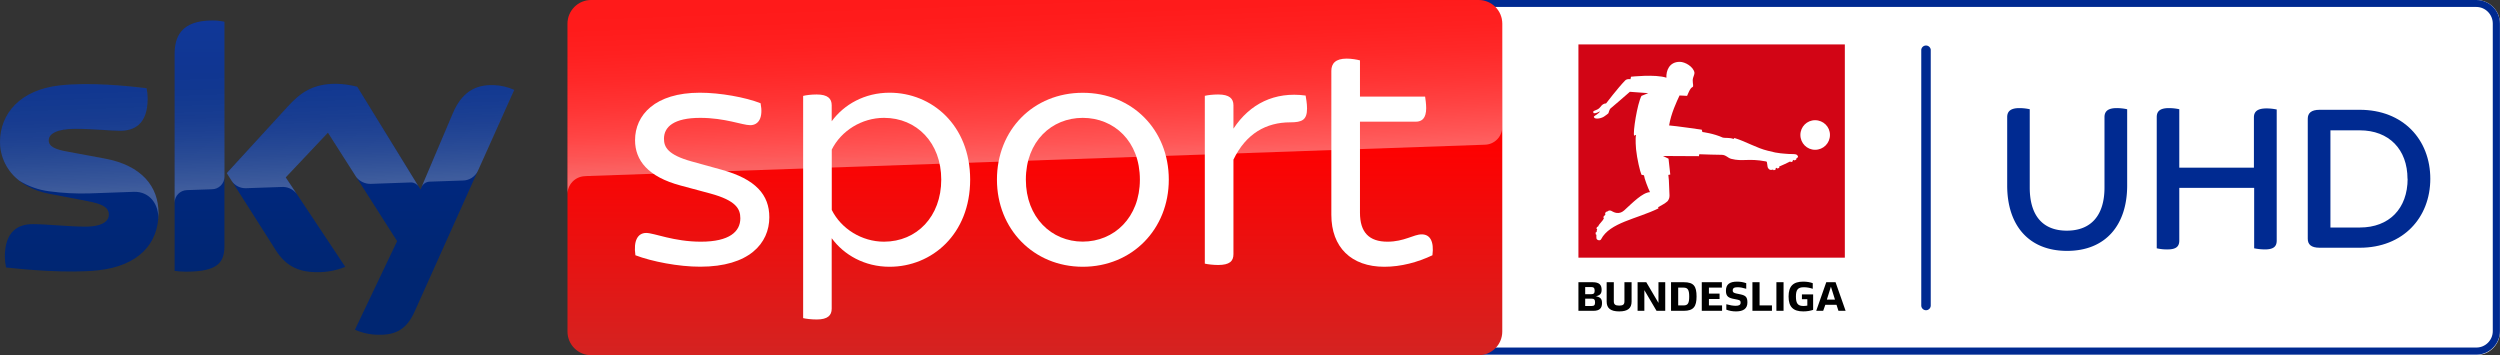 <svg enable-background="new 0 0 3519.01 500" version="1.1" viewBox="0 0 3519 500" xml:space="preserve" xmlns="http://www.w3.org/2000/svg">

	
		<rect x="0" y="0" width="3519" height="500" fill="#333333" stroke="none"/>

	
		<path d="m3485.7 500h-1407.9c-18.395 0.049-33.334-14.85-33.333-33.245v-433.24c-0.098-18.479 14.855-33.51 33.333-33.51h1407.6c18.513-0.147 33.599 14.82 33.599 33.333v433.24c1e-4 18.395-14.938 33.294-33.333 33.245" fill="#fff"/>
		<path d="m3485.7 9.797c12.79 0 23.132 10.613 23.132 23.403v432.87c0 12.79-10.341 23.131-23.132 23.131h-1407.9c-13.062 0-23.403-10.341-23.403-23.131v-432.87c0-12.79 10.341-23.403 23.403-23.403h1407.9m0-9.797h-1407.9c-18.504 0-33.472 14.967-33.472 33.2v432.87c0 18.233 14.968 33.2 33.472 33.2h1407.9c18.233 0 33.2-14.967 33.2-33.2v-432.87c0-18.233-14.968-33.2-33.2-33.2" fill="#002a91"/>
		<path d="m2221.8 362.69h374.99v-300.16h-374.99z" fill="#d20515"/>
		<path d="m2554.9 169.2c-11.427 0-20.68 9.253-20.68 20.685 0 11.698 9.253 20.952 20.68 20.952 11.704 0 20.957-9.253 20.957-20.952 0-11.432-9.253-20.685-20.957-20.685m-23.946 51.434c0 0.543-0.543 1.087-1.907 2.179l-0.815 0.543 0.272 0.543c0.272 0.272-0.272 0.815-0.815 1.087l-1.087 0.549c-0.549 0.272-1.092 0.272-1.364 0l-0.272-0.549-1.63 0.82 0.272 0.543c0.272 0.272-0.272 0.815-0.815 1.087l-1.092 0.543c-0.543 0.272-1.359 0.272-1.359-0.272l-0.272-0.543c-4.901 2.45-10.068 4.901-15.784 7.346l0.272 0.815c0.272 0.277 0 0.82-0.543 1.092l-1.364 0.543c-0.543 0.272-1.087 0.272-1.359 0l-0.272-0.815-1.907 0.815 0.543 0.815c0 0.272-0.272 0.82-0.815 1.092l-1.358 0.543c-0.543 0.272-1.092 0.272-1.364-0.272l-0.272-0.543c-2.45 0.815-5.167 1.359-7.346-2.45-0.815-1.635-0.815-5.716-1.359-7.623-0.277-1.358-1.635-1.358-1.635-1.358-24.489-4.624-32.655 0.543-48.44-3.537-4.896-1.087-7.618-5.716-13.606-5.716-13.334-0.272-17.143-0.272-31.569-0.815-0.543 2.179-0.543 2.722-0.543 2.722l-50.613-0.272 7.89 3.809 2.45 22.316s-2.179 0.543-2.722 0.543c0.543 4.352 1.087 10.34 1.087 15.784 0.272 4.896 0.549 10.068 0.549 13.062 0 1.087 0 3.537-1.364 5.982-0.815 1.907-2.45 3.271-3.809 4.086-0.543 0.543-2.45 1.902-4.624 2.994-2.45 1.359-4.901 2.722-6.26 3.537 0 0.543 0.543 1.087 0.543 1.63-30.482 14.969-68.576 19.865-80.824 43.544-1.359 2.717-6.531 1.087-6.531-1.635-0.272-1.358 0-3.537 0-4.896h-0.543c-0.272 0-0.543-0.549-0.543-1.092v-1.358c0-0.543 0.272-1.364 0.815-1.092h0.543c0-1.359 0.272-2.717 0.815-4.081l-0.543-0.272c-0.543 0-0.543-0.543-0.272-1.087l0.272-1.364c0.272-0.543 0.82-1.087 1.364-0.815h0.272c2.174-5.167 6.531-7.346 8.433-12.247h-0.272c-0.543 0-0.543-0.815-0.272-1.359l0.272-1.359c0.272-0.549 0.815-0.82 1.092-0.82l0.272 0.272c0.272-0.815 0.815-1.63 1.087-2.445l-0.272-0.272c-0.543 0-0.543-0.82 0-1.364l0.815-1.087c0.272-0.543 0.815-0.815 1.092-0.543h0.272v0.272c0.272 0 0.272-0.272 0.272-0.272 0.272-0.272 0.543-0.543 0.815-0.543 1.902-1.635 4.352-1.364 6.259 0 1.902 1.087 9.525 5.439 16.871-1.092 11.975-10.884 25.853-25.309 36.464-25.853-2.994-6.259-7.889-19.05-8.433-23.674l-3.542-0.815c-1.902-4.086-6.254-22.316-7.618-35.921 0 0-1.358-14.969 0-20.137-0.815 0-2.45 1.087-2.722 1.087-1.902-4.624 4.357-44.631 10.34-56.058l9.525-3.809c-0.815 0-7.618-0.549-25.847-1.907-10.074 8.982-21.5 18.506-27.488 23.674-1.087 0.82-2.722 6.531-2.722 6.531s-2.994 2.722-5.716 4.358c-3.537 2.717-12.514 4.624-14.421 1.63-0.543-0.815-0.543-1.087 0-1.63 1.358-1.364 6.531-3.814 8.438-7.08-2.994 1.364-5.988 2.994-8.71 2.722-0.815 0-1.63-2.722 0-3.265 3.537-1.63 6.531-2.174 8.982-5.439 2.174-2.994 4.624-5.173 8.161-5.173 0 0 16.599-21.772 26.668-32.112 2.722-2.994 7.623-1.902 7.623-1.902l0.815-3.537s34.014-3.814 49.798 1.359c-0.543-9.525 3.809-22.315 18.778-22.315 7.618 0 19.05 6.803 20.68 14.969 0.272 2.717-1.087 4.352-1.902 7.618-1.364 4.624 0.543 10.068 0 11.975-0.543 1.359-1.907 1.087-3.266 2.994-1.635 2.174-3.265 5.982-3.265 5.982l-1.907 4.357-10.612-0.543c-3.809 8.161-11.976 25.304-14.698 42.175 8.438 0.549 45.989 5.988 45.989 5.988l0.82 3.265s15.784 1.907 28.846 7.895c2.989 0.815 10.068-0.272 14.964 1.902 0.272-0.272 1.087-1.087 1.364-1.358 16.871 5.173 31.02 14.149 47.076 17.958 0 0 7.618 1.907 10.34 2.45 5.988 1.087 9.797 1.364 13.062 1.635 5.173 0.543 8.166 0.543 11.704 0.543 2.722 0.272 6.259-0.272 7.346 3.809" fill="#fff"/>
		<path d="m2577.2 403.5-5.716 18.235h11.432zm7.895 25.581h-15.784l-2.994 8.433h-9.797l14.149-40.273h13.062l14.149 40.273h-10.068zm-32.932-14.698v21.772c-3.809 1.358-8.705 2.179-13.877 2.179-14.149 0-20.68-6.259-20.68-20.957 0-14.692 6.531-20.952 20.68-20.952 4.901 0 9.797 0.815 13.334 2.174v7.895c-4.081-1.364-8.433-2.179-12.519-2.179-8.433 0-11.155 3.537-11.155 13.062 0 9.797 2.722 13.334 10.612 13.334 1.907 0 3.814-0.272 5.444-0.543v-8.982h-7.618v-6.803zm-51.7-17.143h10.068v40.273h-10.068zm-33.748 0h10.068v32.656h17.42v7.618h-27.488zm-36.736 38.643v-7.618c4.901 1.359 9.253 2.174 13.334 2.174 4.629 0 6.803-1.358 6.803-4.352 0-2.722-0.815-3.537-4.624-4.352l-6.803-1.364c-6.803-1.63-9.253-4.352-9.253-11.155 0-8.982 5.167-12.79 15.784-12.79 4.624 0 8.976 0.815 12.79 2.174v7.895c-4.358-1.364-8.438-2.179-12.247-2.179-4.901 0-6.803 1.364-6.803 4.629 0 2.445 1.359 3.265 4.624 4.081l6.531 1.359c7.351 1.635 9.525 4.086 9.525 11.432 0 8.433-5.444 12.519-16.056 12.519-4.896 0-9.525-0.82-13.606-2.45m-34.562-38.643h28.303v7.618h-18.23v8.438h14.964v7.618h-14.964v8.982h18.501v7.618h-28.575zm-25.576 32.656c5.982 0 7.889-2.994 7.889-12.519 0-9.253-1.907-12.519-7.889-12.519h-7.623v25.038zm-17.692-32.656h17.963c14.149 0 17.958 5.716 17.958 20.137 0 13.877-4.081 20.137-17.958 20.137h-17.963zm-8.161 0v40.273h-12.247l-17.143-29.113v29.113h-9.525v-40.273h12.247l17.143 29.118v-29.118zm-82.454 27.211v-27.211h10.068v26.939c0 4.358 2.174 5.988 7.618 5.988s7.346-1.63 7.346-5.988v-26.939h10.068v27.211c0 9.525-5.439 13.882-17.414 13.882s-17.686-4.357-17.686-13.882m-16.333 1.092c0-3.809-1.358-5.173-4.896-5.173h-8.982v10.34h8.982c3.809 0 4.896-1.358 4.896-5.167m-13.877-11.432h8.438c3.537 0 4.896-1.359 4.896-4.896 0-3.809-1.358-5.173-4.896-5.173h-8.438zm23.679 12.519c0 7.074-3.271 10.883-12.247 10.883h-20.957v-40.273h20.142c9.248 0 12.514 3.809 12.514 10.612 0 5.173-1.902 7.623-7.346 8.982l-1.087 0.272h0.815c6.259 1.364 8.166 3.809 8.166 9.525"/>
		<path d="m2711 436.69a6.72 6.72 0 0 1-6.631-6.72v-359.95a6.72 6.72 0 0 1 13.351 0v359.95a6.72 6.72 0 0 1-6.72 6.72" fill="#002a91"/>
		<path d="m2994.2 153.76v107.43c0 55.349-30.15 91.954-84.615 91.954s-84.262-36.605-84.262-91.954v-96.375c0-7.781 4.509-12.644 17.064-12.644a67.905 67.905 0 0 1 14.677 1.591v110.34c0 38.638 17.684 60.566 52.166 60.566 34.483 0 53.05-21.927 53.05-60.566v-99.293c0-7.781 4.509-12.644 17.065-12.644a67.905 67.905 0 0 1 14.677 1.591" fill="#002a91"/>
		<path d="m3204.7 153.76v184.79c0 8.134-4.067 12.555-16.711 12.555a79.576 79.576 0 0 1-15.031-1.591v-85.057h-105.39v74.094c0 8.134-4.067 12.555-16.711 12.555a65.606 65.606 0 0 1-15.031-1.591v-184.7c0-7.781 4.067-12.644 17.064-12.644a67.905 67.905 0 0 1 14.677 1.591v82.228h105.04v-70.734c0-7.781 4.421-12.644 17.683-12.644a67.905 67.905 0 0 1 14.677 1.591" fill="#002a91"/>
		<path d="m3420.9 251.46c0 55.349-38.638 97.259-99.293 97.259h-56.499c-12.202 0-16.711-4.863-16.711-12.644v-168.88c0-7.692 4.509-12.644 16.711-12.644h56.499c60.654 0 99.293 41.556 99.293 97.259m-32.096 0c0-41.556-26.083-68.347-67.197-68.347h-41.291v136.78h41.468c41.114 0 67.197-26.525 67.197-68.789" fill="#002a91"/>
	
	
		
			<linearGradient id="d" x1="1456.7" x2="1456.7" y1="198" y2="698" gradientTransform="translate(0,-198)" gradientUnits="userSpaceOnUse">
			<stop stop-color="#f00" offset=".4"/>
			<stop stop-color="#D42321" offset="1"/>
		</linearGradient>
		<path d="m832.1 0h1249.2c18.4 0 33.3 14.9 33.3 33.3v433.4c0 18.4-14.9 33.3-33.3 33.3h-1249.2c-18.4 0-33.3-14.9-33.3-33.3v-433.4c0-18.4 14.9-33.3 33.3-33.3z" fill="url(#d)"/>
		
			<linearGradient id="b" x1="1459.5" x2="1450.8" y1="431.73" y2="182.67" gradientTransform="translate(0,-198)" gradientUnits="userSpaceOnUse">
			<stop stop-color="#fff" offset="0"/>
			<stop stop-color="#fff" stop-opacity=".835" offset=".12"/>
			<stop stop-color="#fff" stop-opacity=".658" offset=".269"/>
			<stop stop-color="#fff" stop-opacity=".511" offset=".419"/>
			<stop stop-color="#fff" stop-opacity=".397" offset=".568"/>
			<stop stop-color="#fff" stop-opacity=".315" offset=".716"/>
			<stop stop-color="#fff" stop-opacity=".266" offset=".86"/>
			<stop stop-color="#fff" stop-opacity=".25" offset="1"/>
		</linearGradient>
		<path d="m822.8 248s1.1-0.1 3.2-0.2c98.6-3.5 1263.7-44.1 1263.7-44.1 13.9-0.1 25-11.5 24.9-25.3v-145.1c0-18.4-14.9-33.3-33.3-33.3h-1249.2c-18.4 0-33.3 14.9-33.3 33.3v240.7c-0.4-13.7 10.3-25.3 24-26z" enable-background="new    " fill="url(#b)" opacity=".4" Googl="true"/>
		
			<linearGradient id="c" x1="361.92" x2="361.92" y1="226.81" y2="669.22" gradientTransform="translate(0,-198)" gradientUnits="userSpaceOnUse">
			<stop stop-color="#002A91" offset="0"/>
			<stop stop-color="#002672" offset=".8"/>
		</linearGradient>
		<path d="m499.6 464.1c10.5 4.6 21.8 7.1 33.2 7.1 26.1 0.6 40.4-9.4 50.9-32.8l140.1-311.9c-9.1-4.1-19-6.4-29-6.7-18.1-0.4-42.3 3.3-57.6 40.1l-45.3 106.8-89-144.6c-9.8-2.6-19.9-4-30-4.2-31.5 0-49 11.5-67.2 31.3l-86.5 94.4 69.5 109.4c12.9 19.9 29.8 30.1 57.3 30.1 13.7 0.2 27.3-2.3 40-7.5l-83.8-126 59.4-62.9 97.4 152.7zm-183.7-117.9c0 23-9 36.2-54 36.2-5.4 0-10.8-0.4-16.1-1.1v-305.1c0-23.2 7.9-47.4 53.2-47.4 5.7 0 11.4 0.6 16.9 1.7zm-92.8-46.1c0 43-28.1 74.2-85.1 80.4-41.3 4.4-101.1-0.8-129.5-4-1-4.9-1.6-9.9-1.7-15 0-37.4 20.2-46 39.2-46 19.8 0 50.9 3.5 74 3.5 25.5 0 33.2-8.6 33.2-16.9 0-10.7-10.2-15.2-30-19l-54.2-10.4c-45-8.6-69-39.7-69-72.7 0-40.1 28.4-73.6 84.3-79.8 42.3-4.6 93.8 0.6 122 4 1 4.7 1.5 9.5 1.5 14.4 0 37.4-19.8 45.5-38.8 45.5-14.6 0-37.3-2.7-63.2-2.7-26.3 0-37.3 7.3-37.3 16.1 0 9.4 10.4 13.2 26.9 16.1l51.7 9.6c53.1 9.7 76 39.9 76 76.9z" fill="url(#c)"/>
		
			<linearGradient id="a" x1="365.45" x2="359.6" y1="461.25" y2="293.75" gradientTransform="translate(0,-198)" gradientUnits="userSpaceOnUse">
			<stop stop-color="#fff" offset="0"/>
			<stop stop-color="#fff" stop-opacity=".835" offset=".12"/>
			<stop stop-color="#fff" stop-opacity=".658" offset=".269"/>
			<stop stop-color="#fff" stop-opacity=".511" offset=".419"/>
			<stop stop-color="#fff" stop-opacity=".397" offset=".568"/>
			<stop stop-color="#fff" stop-opacity=".315" offset=".716"/>
			<stop stop-color="#fff" stop-opacity=".266" offset=".86"/>
			<stop stop-color="#fff" stop-opacity=".25" offset="1"/>
		</linearGradient>
		<path d="m723.9 126.5-51.3 114.2c-4 8.2-12.3 13.4-21.4 13.4l-46.8 1.6c-5.1 0.3-9.6 3.7-11.4 8.5v-0.1l44.2-104.2c15.4-36.8 39.6-40.5 57.6-40.1 10.1 0.3 19.9 2.6 29.1 6.7zm-134.4 136.5-86.6-140.8c-9.8-2.6-19.9-4-30-4.2-31.5 0-49 11.5-67.2 31.3l-86.5 94.4 6.9 10.9c4.5 6.8 12.3 10.7 20.5 10.3 4.1-0.1 45.9-1.6 49.3-1.7 8.5-0.7 16.7 3 21.8 9.8l-15.5-23.3 59.4-62.9 39.9 62.5c4.9 6.2 12.5 9.7 20.4 9.5 2.1-0.1 54.3-1.9 56.7-2 4.4 0 8.6 2.4 10.9 6.2zm-290.5-234.1c-45.3 0-53.2 24.2-53.2 47.4v209c0-9.6 7.7-17.4 17.3-17.7l35.1-1.2c9.8 0 17.8-8 17.8-17.8v-218c-5.7-1.2-11.3-1.8-17-1.7zm-151.8 194.2-51.7-9.6c-16.5-2.9-26.9-6.7-26.9-16.1 0-8.8 11-16.1 37.3-16.1 25.9 0 48.6 2.7 63.2 2.7 19 0 38.8-8.1 38.8-45.5 0-4.8-0.5-9.7-1.5-14.4-28.2-3.5-79.7-8.6-122-4-56 6.2-84.4 39.8-84.4 79.8 0.1 21.4 10.2 41.6 27.3 54.5 12.6 7.8 26.8 12.9 41.5 14.8 19.2 2.6 38.5 3.6 57.8 3 6.1-0.2 51.7-1.8 61.7-2.2 23.1-0.8 35.7 18.9 34.4 38.7 0-0.3 0-0.5 0.1-0.8v-0.2c0.2-2.6 0.3-5.2 0.3-7.8 0-36.8-22.9-67-75.9-76.8z" enable-background="new    " fill="url(#a)" opacity=".25"/>
		<path d="m894.4 359.3c-3-20.6 3.4-31.4 15.2-31.4 11.2 0 38.7 12.3 77 12.3 40.3 0 55.5-14.3 55.5-32.9 0-13.2-5.9-25-42.2-34.9l-41.7-11.2c-46.1-12.3-64.3-35.4-64.3-63.9 0-35.3 28-66.8 91.3-66.8 28.5 0 63.9 6.4 85.4 14.8 3.9 20.1-2.5 30.9-14.7 30.9-10.8 0-35.3-10.3-70.2-10.3-37.3 0-51.1 12.7-51.1 29.4 0 11.7 5.4 22.6 38.8 31.9l42.7 11.8c47.7 13.2 66.8 35.3 66.8 66.7 0 36.9-28.5 69.7-97.2 69.7-30.4 0.1-68.3-7.3-91.3-16.1" fill="#fff"/>
		<path d="m1365.6 252.8c0 77-54 122.7-113.4 122.7-35.3 0-64.3-16.7-81.5-40.2v99.2c0 9.3-5.4 15.2-21.1 15.2-7.9 0-15.2-1-19.1-1.9v-312.8c3.9-1 11.2-2 19.1-2 15.7 0 21.1 5.9 21.1 15.2v22.5c17.2-23.5 46.2-40.2 81.5-40.2 59.4 0 113.4 45.7 113.4 122.3m-40.7 0c0-51.5-34.3-86.9-80.5-86.9-31.4 0-60.4 18.2-73.6 44.7v84.9c13.2 26.5 42.2 44.7 73.6 44.7 46.1-0.1 80.5-35.4 80.5-87.4" fill="#fff"/>
		<path d="m1403.3 252.8c0-70.2 51.5-122.2 120.7-122.2 69.7 0 121.2 52 121.2 122.2 0 69.7-51.5 122.7-121.2 122.7-69.2-0.1-120.7-53.1-120.7-122.7m201.2 0c0-54-36.4-86.9-80.5-86.9-43.6 0-80 32.9-80 86.9 0 53.5 36.4 87.3 80 87.3 44.1 0 80.5-33.8 80.5-87.3" fill="#fff"/>
		<path d="m1839.8 152.6c0 16.2-6.8 19.6-23.6 19.6-33.8 0-62.3 15.7-80 52.5v133.1c0 9.8-5.4 15.2-21.6 15.2-6.9 0-14.8-1-18.7-1.9v-236.2c3.9-1 11.7-1.9 18.7-1.9 16.1 0 21.6 5.9 21.6 15.2v32.9c23-34.9 57.9-52.5 101.6-46.6 0.5 3.4 2 10.8 2 18.1" fill="#fff"/>
		<path d="m2016.3 359.3c-20.6 9.8-44.2 16.2-67.7 16.2-46.6 0-74.6-27.5-74.6-73.1v-202.7c0-10.3 5.9-17.2 21.6-17.2 6.8 0 14.7 1.4 18.7 2.5v51h91.7c0.5 3.4 1.5 10.3 1.5 16.2 0 14.2-5.9 19.1-14.7 19.1h-78.5v128.2c0 27.4 12.7 40.7 38.7 40.7 23.6 0 36.8-10.3 48.1-10.3 11.8-0.1 17.7 9.7 15.2 29.4" fill="#fff"/>
	

</svg>
